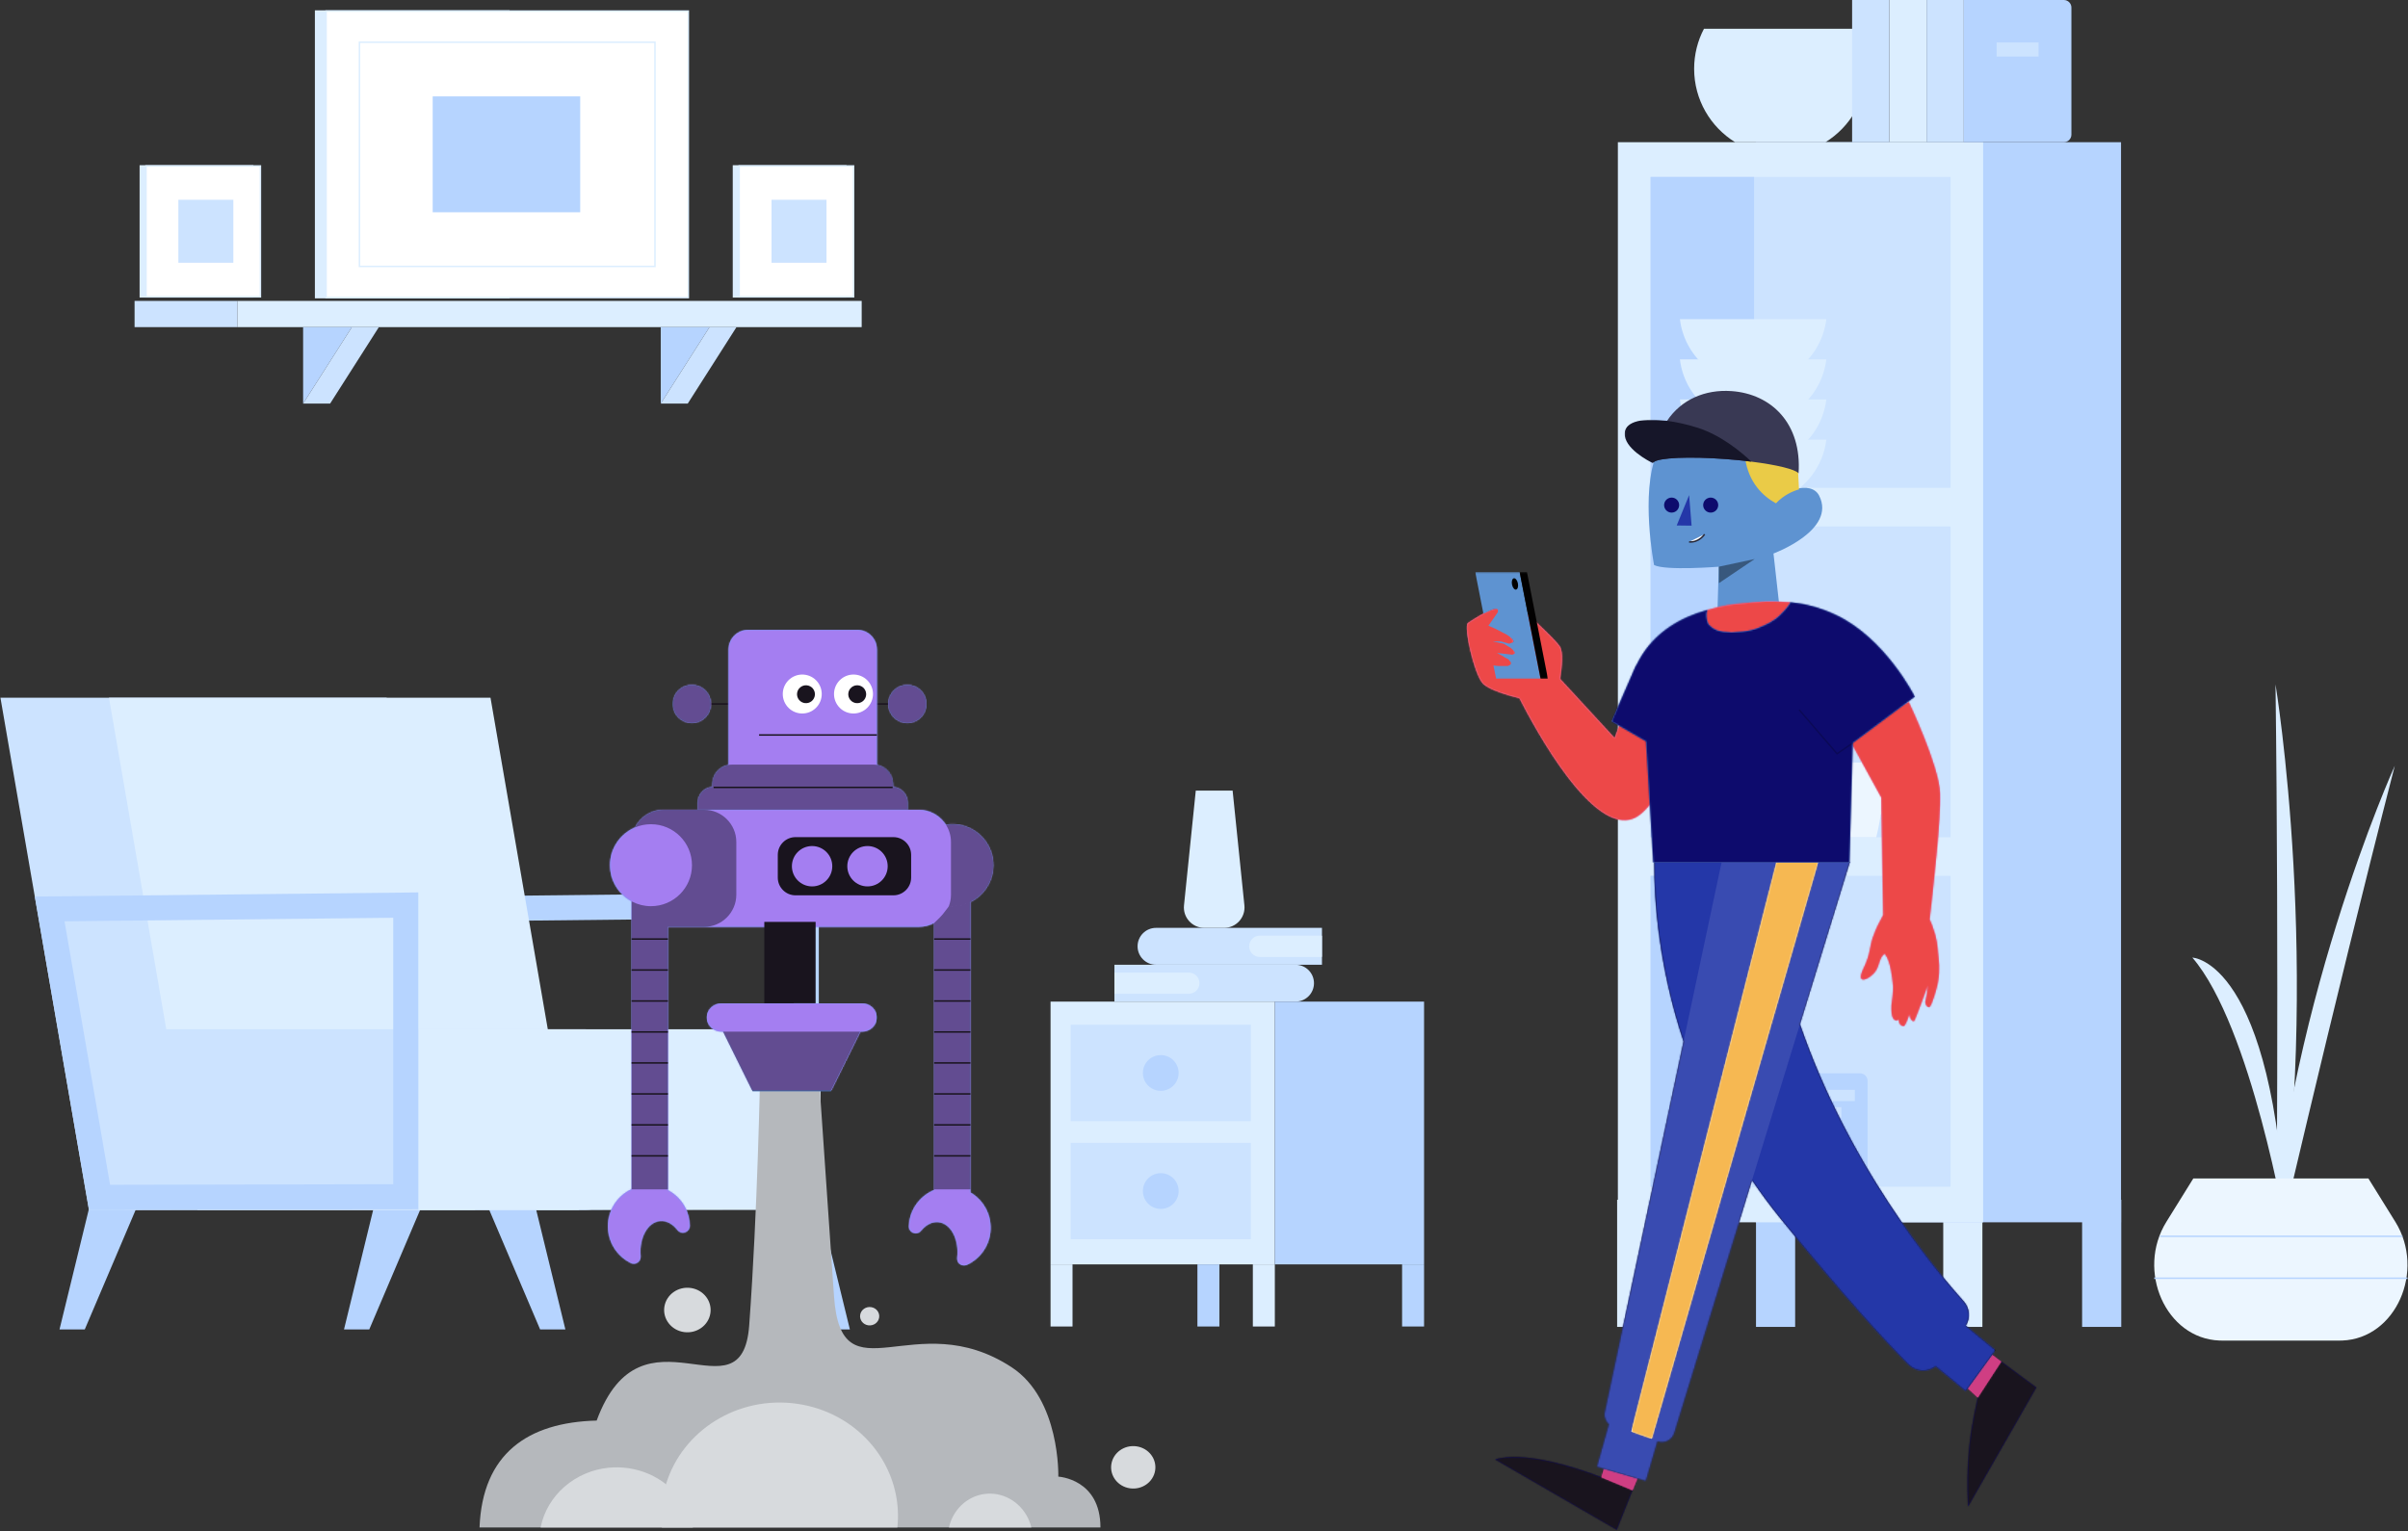 <?xml version="1.0" encoding="UTF-8"?>
<svg width="1632px" height="1038px" viewBox="0 0 1632 1038" version="1.1" xmlns="http://www.w3.org/2000/svg" xmlns:xlink="http://www.w3.org/1999/xlink">
    <rect x="0" y="0" width="1632" height="1038" fill="#333333" stroke="none"/>
    <!-- Generator: Sketch 53.2 (72643) - https://sketchapp.com -->
    <title>Illustration 7</title>
    <desc>Created with Sketch.</desc>
    <defs>
        <path d="M70.979,116.29 L70.117,86.601 C70.117,86.601 106.24,89.473 113.968,85.464 C113.968,85.464 123.411,36.867 112.148,9.954 L111.92,8.906 L35.691,0 L30.949,43.159 C28.381,35.596 7.659,27.546 2.119,38.378 C-9.886,61.85 33.038,77.655 33.038,77.655 L28.68,116.647" id="path-1"></path>
        <polygon id="path-3" points="0.021 0.51 85.907 0.51 85.907 29.983 0.021 29.983"></polygon>
        <path d="M289.578,83.598 L295.669,103.218 C295.669,103.218 343.235,83.714 367.703,91.115 L285.252,138.843 L263.787,84.96 L289.578,83.598 Z M67.223,24.72 L40.552,49.158 C40.552,49.158 44.514,65.419 46.184,80.756 C48.602,102.958 47.116,123 47.116,123 L0.876,42.35 L57.959,1.27897692e-13 L67.223,24.72 Z" id="path-5"></path>
        <path d="M240.619,89.232 L266.117,86.937 L271.136,103.241 L250.032,112.036 L240.619,89.232 Z M33.035,2.7000624e-13 L35.967,30.971 L16.018,49.182 L0.18,24.843 L33.035,2.7000624e-13 Z" id="path-7"></path>
        <path d="M132.541,110.131 L98.676,0 L185.586,0 L231.333,0.001 C231.419,26.94 228.246,71.312 211.451,121.838 L264.775,372.999 C265.438,376.152 264.317,379.301 262.041,381.339 L270.145,410.11 L237.025,419.753 L229.137,392.942 L228.93,393.01 C224.234,394.561 219.178,391.955 217.732,387.249 L165.047,215.898 C159.106,224.657 152.632,233.399 145.595,242.08 C101.042,297.041 73.274,326.683 58.993,340.942 C53.895,346.042 45.964,346.291 40.586,342.124 L20.221,358.894 L4.54747351e-13,331.078 L20.126,314.505 C16.9,309.333 17.431,302.607 21.554,298.017 C42.074,275.12 99.824,205.195 132.541,110.132 L132.541,110.131 Z" id="path-9"></path>
        <polygon id="path-11" points="126.785 386.281 112.836 391.232 56.865 197.168 22.334 77.448 3.55271368e-13 0.001 28.31 0.001 33.286 19.532 71.638 169.957"></polygon>
        <path d="M285.217,65.731 C274.18,87.402 235.438,158.537 207.819,147.192 C187.14,138.696 162.384,68.262 162.384,68.262 L202.625,44.313 L220.707,92.716 L257.628,52.605 C256.374,44.657 255.37,34.268 257.869,30.605 C262.124,24.371 283.652,5.163 283.652,5.163 L287.572,37.707 L288.257,34.963 C288.256,34.811 288.293,34.645 288.37,34.467 C288.378,34.449 288.385,34.432 288.394,34.415 L289.978,28.064 C289.313,27.729 289.041,27.25 289.328,26.588 C289.562,26.05 290.071,25.461 290.783,24.842 L296.194,3.16 C296.194,3.16 297.969,3.949 300.573,5.133 C304.76,4.269 319.924,14.578 320.154,14.734 L320.157,14.736 C323.245,16.731 315.901,49.691 309.936,55.814 C305.692,60.17 292.487,63.926 285.217,65.731 L285.217,65.731 Z M38.686,212.706 L41.151,217.386 C41.151,217.386 43.382,221.209 45.718,227.883 C48.053,234.555 47.083,238.638 52.135,249.119 C57.87,261.017 47.612,256.111 43.934,250.918 C41.063,246.864 41.389,241.385 37.667,238.93 C36.42,240.92 33.57,243.765 31.98,260.932 C31.695,264.011 33.091,273.998 33.091,273.998 C33.121,276.99 33.505,283.23 30.098,284.183 C29.254,284.419 28.155,283.486 28.155,283.486 C28.155,283.486 28.485,287.391 25.004,288.168 C23.635,288.473 20.916,280.042 20.916,280.042 C20.916,280.042 20.502,284.324 17.902,284.8 C17.167,284.934 8.489,260.506 8.489,260.506 L9.011,266.024 L10.163,271.674 C10.163,271.674 10.07,274.716 7.627,275.254 C6.657,275.468 4.795,270.395 3.05,264.426 C0.336,255.139 0.391,248.16 1.19,241.22 C2.154,232.833 1.725,230.016 5.458,219.732 C5.904,218.502 6.504,217.089 7.173,215.637 C5.124,197.957 -0.647,146.203 0.06,130.315 C0.917,111.043 21.335,68.263 21.335,68.263 L62.788,91.437 L39.94,133.067 L38.686,212.706 L38.686,212.706 Z M137.858,21.006 C113.848,19.595 103.718,4.673 101.408,0.636 C116.642,-0.415 118.234,-0.261 138.526,1.84 C146.756,2.693 152.528,4.444 158.118,5.975 C159.328,10.081 161.048,22.358 137.858,21.006 Z" id="path-13"></path>
        <path d="M189.245,43.714 L189.388,43.686 L205.742,81.283 L182.401,94.888 L177.528,176.975 L44.538,176.975 L42.308,96.022 L0.258,64.578 C0.258,64.578 20.088,24.813 54.018,8.986 C64.988,3.866 75.048,1.45 84.408,0.526 C85.175,0.45 84.57,0.471 84.663,0.833 C84.716,1.039 84.901,1.345 85.116,1.692 C85.331,2.04 85.331,1.927 86.384,3.481 C87.438,5.035 88.999,6.584 91.354,8.986 C93.307,10.979 96.005,12.93 98.652,14.409 C101.666,16.093 104.624,17.218 106.522,18.016 C108.235,18.737 109.679,19.115 111.075,19.446 C115.017,20.383 118.087,20.673 124.349,20.999 C125.109,21.039 129.509,20.713 130.283,20.559 C131.387,20.34 132.376,20.141 133.624,19.801 C134.872,19.461 137.974,18.013 140.028,15.463 C140.899,14.382 141.726,10.825 141.471,8.204 C141.216,5.584 140.074,5.578 141.118,5.864 C159.488,10.865 176.849,21.174 186.998,39.456 C187.816,40.929 188.563,42.347 189.245,43.714 Z" id="path-15"></path>
        <polygon id="path-17" points="0.887 0.234 45.169 0.234 45.169 72.597 0.887 72.597"></polygon>
        <polygon id="path-19" points="0.904 0.234 20.075 0.234 20.075 72.597 0.904 72.597"></polygon>
        <path d="M84.103,59.608 L31.18,59.608 L11.18,19.18 L104.103,19.18 L84.103,59.608 Z M105.282,19.18 L10,19.18 C4.477,19.18 -3.83693077e-13,14.885 -3.83693077e-13,9.59 C-3.83693077e-13,4.294 4.477,0.001 10,0.001 L105.282,0.001 C110.805,0.001 115.282,4.294 115.282,9.59 C115.282,14.885 110.805,19.18 105.282,19.18 Z" id="path-21"></path>
        <path d="M40.668,257.852 C48.429,261.975 54.134,269.687 55.282,278.909 C55.409,279.927 55.479,280.938 55.496,281.938 C55.571,286.474 49.855,288.461 47.09,284.866 C43.935,280.764 39.756,278.398 35.386,278.785 C27.001,279.528 21.091,290.133 22.183,302.477 C22.185,302.503 22.187,302.529 22.19,302.555 C22.524,306.234 18.77,308.892 15.461,307.253 C7.079,303.104 0.995,294.814 0.11,284.812 C-0.949,272.848 5.752,261.986 16.053,257.199 L16.053,62.055 C7.337,57.366 1.412,48.159 1.412,37.568 C1.412,26.051 8.418,16.17 18.402,11.957 C22.017,4.877 29.39,0 37.845,0 L210.7,0 C218.403,0 225.207,4.046 229.091,10.118 C241.81,8.111 254.626,15.202 259.375,27.718 C264.499,41.224 258.405,56.234 245.703,62.49 L245.703,259.406 C254.888,264.793 260.528,275.246 259.241,286.502 C258.1,296.479 251.806,304.609 243.321,308.543 C239.969,310.097 236.286,307.343 236.714,303.675 C236.717,303.648 236.719,303.622 236.723,303.597 C238.132,291.285 232.495,280.531 224.132,279.574 C219.773,279.076 215.534,281.335 212.275,285.353 C209.419,288.877 203.756,286.744 203.947,282.212 C203.989,281.212 204.086,280.203 204.238,279.189 C205.72,269.348 212.382,261.371 221.088,257.734 L221.088,76.736 C217.995,78.424 214.455,79.385 210.7,79.385 L40.668,79.385 L40.668,257.852 L40.668,257.852 Z" id="path-23"></path>
        <path d="M149.268,106.502 C154.8,106.896 159.166,111.509 159.166,117.141 L159.166,121.936 L16.92,121.936 L16.92,117.141 C16.92,111.509 21.285,106.896 26.817,106.502 L26.817,104.602 C26.817,98.11 31.56,92.673 37.752,91.583 L37.752,13.283 C37.752,5.977 43.73,0 51.035,0 L125.05,0 C132.357,0 138.333,5.977 138.333,13.283 L138.333,91.583 C144.525,92.673 149.268,98.11 149.268,104.602 L149.268,106.502 Z M171.848,50.247 C171.848,57.374 166.071,63.152 158.944,63.152 C151.817,63.152 146.039,57.374 146.039,50.247 C146.039,43.12 151.817,37.343 158.944,37.343 C166.071,37.343 171.848,43.12 171.848,50.247 Z M2.98427949e-13,50.247 C2.98427949e-13,43.12 5.778,37.343 12.905,37.343 C20.032,37.343 25.81,43.12 25.81,50.247 C25.81,57.374 20.032,63.152 12.905,63.152 C5.778,63.152 2.98427949e-13,57.374 2.98427949e-13,50.247 Z" id="path-25"></path>
    </defs>
    <g id="Scene" stroke="none" strokeWidth="1" fill="none" fillRule="evenodd">
        <g id="Illustration-7" transform="translate(-184, -175)">
            <g id="Background-Object-/-Chair-/-5" transform="translate(472.5, 862) scale(-1, 1) translate(-472.5, -862) translate(0, 504)">
                <g id="Group-14" transform="translate(185, 143)">
                    <polygon id="Fill-1" fill="#B6D4FF" points="480.813 340.61 518.557 429.313 535.673 429.313 512.966 336.262"></polygon>
                    <polygon id="Fill-2" fill="#B6D4FF" points="288 340.61 325.743 429.313 342.859 429.313 320.152 336.262"></polygon>
                    <polygon id="Fill-3" fill="#B6D4FF" points="0 429.313 17.116 429.313 54.859 340.61 22.707 336.262"></polygon>
                    <polygon id="Fill-4" fill="#B6D4FF" points="192.813 429.313 209.929 429.313 247.673 340.61 215.52 336.262"></polygon>
                    <path d="M21.047,133.02 L21.047,347.8 L244.26,348.277 L280.967,135.816 L21.047,133.02 Z M38.047,150.204 L260.816,152.6 L229.95,331.247 L38.047,330.837 L38.047,150.204 Z" id="Fill-5" fill="#B6D4FF"></path>
                    <polygon id="Fill-6" fill="#CCE3FF" points="313.958 0.999 253.959 348.277 515.708 348.277 575.709 0.999"></polygon>
                    <polygon id="Fill-7" fill="#DCEEFF" points="243.572 0.999 183.572 348.277 442.147 348.277 502.147 0.999"></polygon>
                    <path d="M179.461,348.277 L487.255,348.277 C502.969,348.277 515.708,335.538 515.708,319.823 L515.708,254.247 C515.708,238.532 502.969,225.793 487.255,225.793 L179.461,225.793 C163.746,225.793 151.007,238.532 151.007,254.247 L151.007,319.823 C151.007,335.538 163.746,348.277 179.461,348.277" id="Fill-8" fill="#CCE3FF"></path>
                    <polygon id="Fill-10" fill="#DCEEFF" points="19.891 348.277 292.495 348.277 292.495 225.793 19.891 225.793"></polygon>
                    <path d="M292.495,133.02 L292.495,347.8 L515.708,348.277 L552.416,135.816 L292.495,133.02 Z M309.495,150.204 L532.264,152.6 L501.398,331.247 L309.495,330.837 L309.495,150.204 Z" id="Fill-12" fill="#B6D4FF"></path>
                </g>
            </g>
            <g id="Background-Object-/-Closet-/-1" transform="translate(978, 0)">
                <g id="Group-36" transform="translate(302, 174)">
                    <polygon id="Fill-1" fill="#DCEEFF" points="0 900.576 26.534 900.576 26.534 814.374 0 814.374"></polygon>
                    <polygon id="Fill-2" fill="#DCEEFF" points="221.017 900.576 247.551 900.576 247.551 814.374 221.017 814.374"></polygon>
                    <polygon id="Fill-3" fill="#B6D4FF" points="94.112 900.576 120.645 900.576 120.645 814.374 94.112 814.374"></polygon>
                    <polygon id="Fill-4" fill="#B6D4FF" points="315.128 900.576 341.662 900.576 341.662 814.374 315.128 814.374"></polygon>
                    <polygon id="Fill-5" fill="#B6D4FF" points="93.959 829.669 341.508 829.669 341.508 97.411 93.959 97.411"></polygon>
                    <polygon id="Fill-6" fill="#DCEEFF" points="0.499 829.669 248.05 829.669 248.05 97.411 0.499 97.411"></polygon>
                    <path d="M168.966,47.618 C168.966,68.658 157.851,87.118 141.179,97.411 L79.975,97.411 C63.302,87.118 52.187,68.658 52.187,47.618 C52.187,37.827 54.596,28.609 58.842,20.514 L162.312,20.514 C166.557,28.609 168.966,37.827 168.966,47.618" id="Fill-7" fill="#DCEEFF"></path>
                    <polygon id="Fill-9" fill="#DCEEFF" points="184.488 97.398 209.723 97.398 209.723 1 184.488 1"></polygon>
                    <polygon id="Fill-11" fill="#CCE3FF" points="159.252 97.398 184.487 97.398 184.487 1 159.252 1"></polygon>
                    <polygon id="Fill-12" fill="#CCE3FF" points="209.723 97.398 234.958 97.398 234.958 1 209.723 1"></polygon>
                    <path d="M302.748,97.398 L234.958,97.398 L234.958,1 L302.748,1 C305.58,1 307.876,3.295 307.876,6.128 L307.876,92.27 C307.876,95.102 305.58,97.398 302.748,97.398" id="Fill-13" fill="#B6D4FF"></path>
                    <polygon id="Fill-14" fill="#CCE3FF" points="257.197 39.314 285.638 39.314 285.638 29.769 257.197 29.769"></polygon>
                    <polygon id="Fill-15" fill="#CCE3FF" points="22.659 805.54 225.985 805.54 225.985 594.779 22.659 594.779"></polygon>
                    <polygon id="Fill-16" fill="#B6D4FF" points="22.66 805.54 92.807 805.54 92.807 594.779 22.66 594.779"></polygon>
                    <polygon id="Fill-17" fill="#CCE3FF" points="22.659 568.624 225.985 568.624 225.985 357.864 22.659 357.864"></polygon>
                    <polygon id="Fill-18" fill="#B6D4FF" points="22.66 568.624 92.807 568.624 92.807 357.864 22.66 357.864"></polygon>
                    <polygon id="Fill-19" fill="#CCE3FF" points="22.659 331.708 225.985 331.708 225.985 120.948 22.659 120.948"></polygon>
                    <polygon id="Fill-20" fill="#B6D4FF" points="22.66 331.708 92.807 331.708 92.807 120.948 22.66 120.948"></polygon>
                    <polygon id="Fill-21" fill="#DCEEFF" points="71.343 805.54 91.467 805.54 91.467 728.666 71.343 728.666"></polygon>
                    <polygon id="Fill-22" fill="#CCE3FF" points="51.219 805.54 71.343 805.54 71.343 728.666 51.219 728.666"></polygon>
                    <polygon id="Fill-23" fill="#CCE3FF" points="91.467 805.54 111.591 805.54 111.591 728.666 91.467 728.666"></polygon>
                    <path d="M164.611,805.54 L111.59,805.54 L111.59,728.666 L164.611,728.666 C167.444,728.666 169.74,730.962 169.74,733.794 L169.74,800.411 C169.74,803.244 167.444,805.54 164.611,805.54" id="Fill-24" fill="#B6D4FF"></path>
                    <polygon id="Fill-25" fill="#CCE3FF" points="120.208 747.476 161.123 747.476 161.123 739.865 120.208 739.865"></polygon>
                    <polygon id="Fill-26" fill="#CCE3FF" points="129.325 759.219 152.006 759.219 152.006 751.608 129.325 751.608"></polygon>
                    <path d="M141.781,299.068 C140.221,312.178 133.581,323.738 123.882,331.708 L60.451,331.708 C50.752,323.738 44.111,312.178 42.542,299.068 L141.781,299.068 Z" id="Fill-27" fill="#DCEEFF"></path>
                    <path d="M141.781,271.82 C138.829,296.597 117.739,315.82 92.163,315.82 C66.586,315.82 45.497,296.597 42.544,271.82 L141.781,271.82 Z" id="Fill-28" fill="#DCEEFF"></path>
                    <path d="M141.781,244.612 C140.221,257.722 133.581,269.282 123.882,277.252 L60.451,277.252 C50.752,269.282 44.111,257.722 42.542,244.612 L141.781,244.612 Z" id="Fill-29" fill="#DCEEFF"></path>
                    <path d="M141.781,217.363 C138.829,242.141 117.739,261.364 92.163,261.364 C66.586,261.364 45.497,242.141 42.544,217.363 L141.781,217.363 Z" id="Fill-30" fill="#DCEEFF"></path>
                    <path d="M109.105,517.994 C109.105,537.289 107.048,554.937 103.618,568.624 L67.674,568.624 C64.251,554.937 62.186,537.289 62.186,517.994" id="Fill-31" fill="#ECF6FF"></path>
                    <path d="M107.327,526.472 C115.477,528.081 120.78,535.993 119.171,544.143 C117.561,552.293 109.65,557.596 101.5,555.987" id="Stroke-32" stroke="#ECF6FF" strokeWidth="8"></path>
                    <path d="M181.105,517.994 C181.105,537.289 179.048,554.937 175.618,568.624 L139.674,568.624 C136.251,554.937 134.186,537.289 134.186,517.994" id="Fill-33" fill="#ECF6FF"></path>
                    <path d="M171.535,526.472 C179.685,528.081 184.988,535.993 183.379,544.143 C181.769,552.293 173.858,557.596 165.708,555.987" id="Stroke-34" stroke="#ECF6FF" strokeWidth="8"></path>
                </g>
            </g>
            <g id="Background-Object-/-Bedside-table-/-5" transform="translate(550, 534)">
                <g id="Group-23" transform="translate(346, 176)">
                    <path d="M58.98,106.552 L58.98,106.552 C58.98,113.454 64.577,119.052 71.48,119.052 L183.949,119.052 L183.949,94.05 L71.48,94.05 C64.577,94.05 58.98,99.647 58.98,106.552" id="Fill-1" fill="#CCE3FF"></path>
                    <path d="M134.624,106.552 L134.624,106.552 C134.624,110.547 137.864,113.787 141.861,113.787 L183.647,113.787 C183.813,113.787 183.948,113.653 183.948,113.487 L183.948,99.615 C183.948,99.448 183.813,99.314 183.647,99.314 L141.861,99.314 C137.864,99.314 134.624,102.555 134.624,106.552" id="Fill-3" fill="#DCEEFF"></path>
                    <path d="M43.282,119.052 L43.282,144.053 L166.042,144.053 C172.945,144.053 178.542,138.456 178.542,131.553 C178.542,124.648 172.945,119.052 166.042,119.052 L43.282,119.052 Z" id="Fill-5" fill="#CCE3FF"></path>
                    <path d="M43.282,124.385 L43.282,138.72 L93.757,138.72 C97.715,138.72 100.924,135.511 100.924,131.553 C100.924,127.594 97.715,124.385 93.757,124.385 L43.282,124.385 Z" id="Fill-7" fill="#DCEEFF"></path>
                    <path d="M90.444,78.808 L98.428,0.999 L123.396,0.999 L131.381,78.808 C132.217,86.962 125.819,94.05 117.623,94.05 L104.202,94.05 C96.006,94.05 89.607,86.962 90.444,78.808" id="Fill-9" fill="#DCEEFF"></path>
                    <polygon id="Fill-12" fill="#DCEEFF" points="0 322.201 152 322.201 152 144.053 0 144.053"></polygon>
                    <polygon id="Fill-14" fill="#B6D4FF" points="152 322.201 253.144 322.201 253.144 144.053 152 144.053"></polygon>
                    <polygon id="Fill-15" fill="#CCE3FF" points="13.624 305.149 135.76 305.149 135.76 239.789 13.624 239.789"></polygon>
                    <polygon id="Fill-16" fill="#CCE3FF" points="13.624 225.101 135.76 225.101 135.76 159.741 13.624 159.741"></polygon>
                    <polygon id="Fill-17" fill="#DCEEFF" points="0 364.312 14.891 364.312 14.891 322.201 0 322.201"></polygon>
                    <polygon id="Fill-18" fill="#B6D4FF" points="238.253 364.312 253.144 364.312 253.144 322.201 238.253 322.201"></polygon>
                    <polygon id="Fill-19" fill="#DCEEFF" points="137.108 364.312 152 364.312 152 322.201 137.108 322.201"></polygon>
                    <polygon id="Fill-20" fill="#B6D4FF" points="99.538 364.312 114.429 364.312 114.429 322.201 99.538 322.201"></polygon>
                    <path d="M62.578,192.422 C62.578,199.112 68.001,204.536 74.692,204.536 C81.383,204.536 86.806,199.112 86.806,192.422 C86.806,185.731 81.383,180.307 74.692,180.307 C68.001,180.307 62.578,185.731 62.578,192.422" id="Fill-21" fill="#B6D4FF"></path>
                    <path d="M62.578,272.469 C62.578,279.159 68.001,284.584 74.692,284.584 C81.383,284.584 86.806,279.159 86.806,272.469 C86.806,265.779 81.383,260.354 74.692,260.354 C68.001,260.354 62.578,265.779 62.578,272.469" id="Fill-22" fill="#B6D4FF"></path>
                </g>
            </g>
            <g id="Person-/-Man-/-7" transform="translate(1362.5, 843.5) scale(-1, 1) translate(-1362.5, -843.5) translate(1023, 329)">
                <g id="Man-/-Head-/-7" transform="translate(245, 69)">
                    <g id="Group-25" transform="translate(38, 42)">
                        <g id="Face-color" transform="translate(-0, 32.603)">
                            <mask id="mask-2" fill="white">
                                <use xlink:href="#path-1"></use>
                            </mask>
                            <use id="Mask" fill="#5E93D1" xlink:href="#path-1"></use>
                        </g>
                        <polygon id="Fill-4" fill="#000000" opacity="0.4" points="70.118 119.203 45.76 113.987 70.001 130.342"></polygon>
                        <polygon id="Fill-6" fill="#2437A8" points="90.21 70.687 98.627 91.239 88.54 91.367"></polygon>
                        <path d="M80.613,76.527 C81.115,79.295 79.274,81.943 76.503,82.444 C73.732,82.945 71.079,81.107 70.579,78.34 C70.077,75.573 71.917,72.923 74.688,72.422 C77.46,71.922 80.112,73.76 80.613,76.527" id="Fill-8" fill="#0D0B6D"></path>
                        <path d="M107.087,76.527 C107.588,79.295 105.748,81.943 102.976,82.444 C100.206,82.945 97.553,81.107 97.052,78.34 C96.551,75.573 98.39,72.923 101.162,72.422 C103.933,71.922 106.585,73.76 107.087,76.527" id="Fill-10" fill="#0D0B6D"></path>
                        <g id="Group-15" transform="translate(79.676, 96.806)">
                            <path d="M0.069,0.38 C0.069,0.38 3.594,6.09 10.578,5.607" id="Fill-12" fill="#FFFFFF"></path>
                            <path d="M0.069,0.38 C0.069,0.38 3.594,6.09 10.578,5.607" id="Stroke-14" stroke="#252535" strokeWidth="4"></path>
                        </g>
                        <path d="M31.409,76.222 C25.717,70.328 19.522,67.83 15.764,66.793 L16.481,51.919 L52.289,45.682 C49.822,62.277 40.237,71.33 31.409,76.222 L31.409,76.222 Z" id="Path" fill="#EACB47"></path>
                        <g id="Ear-color" transform="translate(9.959, 66.006)"></g>
                        <path d="M114.261,48.36 C111.035,45.295 90.009,44.345 64.734,46.289 C58.855,46.742 53.219,47.311 48.007,47.971 C30.779,50.132 18.102,53.207 16.039,55.91 C13.75,22.129 34.464,2.011 61.586,0.14 C79.379,-1.09 95.515,5.845 105.174,20.294 C110.116,27.699 113.369,37.085 114.261,48.36" id="Fill-18" fill="#393954"></path>
                        <g id="Group-24" transform="translate(47.986, 19.046)">
                            <mask id="mask-4" fill="white">
                                <use xlink:href="#path-3"></use>
                            </mask>
                            <g id="Clip-23"></g>
                            <path d="M66.683,29.983 L66.674,29.983 C66.639,29.748 66.501,29.522 66.275,29.314 C63.049,26.249 42.023,25.299 16.748,27.243 C10.868,27.695 5.233,28.265 0.021,28.925 C7.435,21.891 20.996,10.769 36.993,5.778 C43.835,3.644 50.772,2.089 57.188,1.248 C72.761,-0.814 85.255,1.302 85.88,9.377 C86.686,19.883 69.371,28.681 66.683,29.983" id="Fill-22" fill="#161629" mask="url(#mask-4)"></path>
                        </g>
                    </g>
                </g>
                <g id="Man-/-Legs-/-7" transform="translate(53, 249)">
                    <g id="Group-21" transform="translate(84, 181.237)">
                        <g id="Shoes" transform="translate(0, 314.078)">
                            <mask id="mask-6" fill="white">
                                <use xlink:href="#path-5"></use>
                            </mask>
                            <use id="Mask" fill="#0D0B6D" xlink:href="#path-5"></use>
                            <g id="Colors-/-Wear-/-Black" mask="url(#mask-6)" fill="#19141E" fillRule="nonzero">
                                <g transform="translate(-14.019, 15.377)" id="Color">
                                    <rect x="0" y="0" width="382" height="124"></rect>
                                </g>
                            </g>
                        </g>
                        <g id="Legs-skin" transform="translate(24.533, 314.054)">
                            <mask id="mask-8" fill="white">
                                <use xlink:href="#path-7"></use>
                            </mask>
                            <use id="Mask" fill="#CF3E83" xlink:href="#path-7"></use>
                            <g id="Colors-/-Skin-/-Pink" mask="url(#mask-8)" fill="#CF3E83" fillRule="nonzero">
                                <g transform="translate(-11.39, 15.4)" id="Color">
                                    <rect x="0" y="0" width="302" height="97"></rect>
                                </g>
                            </g>
                        </g>
                        <g id="Pants" transform="translate(28.547, 0)">
                            <mask id="mask-10" fill="white">
                                <use xlink:href="#path-9"></use>
                            </mask>
                            <use id="Mask" fill="#101016" xlink:href="#path-9"></use>
                            <g id="Colors-/-Wear-/-Blue" mask="url(#mask-10)" fill="#2437A8" fillRule="nonzero">
                                <g transform="translate(0.453, 0)" id="Color">
                                    <rect x="0" y="0" width="279" height="423"></rect>
                                </g>
                            </g>
                        </g>
                        <g id="Overlay" transform="translate(127.223, 0)" fill="#FFFFFF" opacity="0.099">
                            <path d="M130.461,392.942 L130.254,393.01 C125.558,394.561 120.502,391.955 119.057,387.248 L66.371,215.897 L33.866,110.132 L-4.26325641e-14,1.13686838e-13 L86.91,1.13686838e-13 L112.774,121.837 L166.099,372.998 C166.763,376.152 165.641,379.301 163.366,381.339 L171.469,410.11 L138.35,419.752 L130.461,392.942 Z" id="Mask"></path>
                        </g>
                        <g id="Pants-line" transform="translate(148.663, 0)">
                            <mask id="mask-12" fill="white">
                                <use xlink:href="#path-11"></use>
                            </mask>
                            <use id="Mask" fill="#EFEFEF" xlink:href="#path-11"></use>
                            <g id="Colors-/-Wear-/-Yellow" mask="url(#mask-12)" fill="#F6B852" fillRule="nonzero">
                                <g transform="translate(0.289, 0)" id="Color">
                                    <rect x="0" y="0" width="126" height="391"></rect>
                                </g>
                            </g>
                        </g>
                    </g>
                </g>
                <g id="Man-/-Body-/-5" transform="translate(186, 212)">
                    <g id="Group-36" transform="translate(17, 20.877)">
                        <g id="Skin-color" transform="translate(0, 20.766)">
                            <mask id="mask-14" fill="white">
                                <use xlink:href="#path-13"></use>
                            </mask>
                            <use id="Mask" fill="#E576C6" xlink:href="#path-13"></use>
                            <g id="Colors-/-Skin-/-Light-Red" mask="url(#mask-14)" fill="#ED4848" fillRule="nonzero">
                                <g transform="translate(0, 0.111)" id="Color">
                                    <rect x="0" y="0" width="321" height="288"></rect>
                                </g>
                            </g>
                        </g>
                        <g id="T-Shirt" transform="translate(17, 20.877)">
                            <mask id="mask-16" fill="white">
                                <use xlink:href="#path-15"></use>
                            </mask>
                            <use id="Mask" fill="#5E93D1" xlink:href="#path-15"></use>
                            <g id="Colors-/-Wear-/-Dark-Plum" mask="url(#mask-16)" fill="#0D0B6D" fillRule="nonzero">
                                <rect id="Color" x="0" y="0" width="206" height="177"></rect>
                            </g>
                        </g>
                        <polyline id="Stroke-16" stroke="#000000" strokeWidth="5" opacity="0.201" points="59.306 116.895 69.973 124.113 95.614 94.341"></polyline>
                        <g id="Group-22" transform="translate(270, 0.761)">
                            <mask id="mask-18" fill="white">
                                <use xlink:href="#path-17"></use>
                            </mask>
                            <g id="Clip-21"></g>
                            <path d="M32.834,63.507 L30.976,72.597 L0.887,72.597 L15.08,0.233 L45.169,0.233 C44.389,4.21 42.552,13.576 39.658,28.331 L33.742,25.596 L31.899,25.087 L30.448,25.168 L29.819,25.596 L29.819,27.355 L36.251,36.579 L31.331,38.717 L23.761,42.677 L21.574,44.187 L20.726,44.97 L20.034,45.588 L19.593,46.119 L19.328,46.593 L19.215,47.21 L19.328,47.483 L19.46,47.692 L19.651,47.882 L22.133,48.756 L27.793,47.21 L33.387,47.21 L25.92,48.756 L21,51.692 L19.328,53.263 L18.384,54.418 L18.384,55.475 L20.034,56.215 L30.448,55.023 L27,56.894 L24.715,58.307 L22.62,59.385 L21,61.469 L21,62.498 L21.574,63.102 L23.028,63.873 L25.246,63.873 L29.714,63.873 L32.834,63.507 Z" id="Fill-20" fill="#5E93D1" mask="url(#mask-18)"></path>
                        </g>
                        <g id="Group-25" transform="translate(265, 0.761)">
                            <mask id="mask-20" fill="white">
                                <use xlink:href="#path-19"></use>
                            </mask>
                            <g id="Clip-24"></g>
                            <polygon id="Fill-23" fill="#020101" mask="url(#mask-20)" points="5.883 72.597 0.904 72.597 15.097 0.233 20.075 0.233"></polygon>
                        </g>
                        <path d="M290.257,9.396 C289.841,11.509 288.608,13.049 287.503,12.834 C286.399,12.619 285.84,10.731 286.256,8.618 C286.672,6.503 287.905,4.964 289.01,5.179 C290.115,5.395 290.673,7.282 290.257,9.396" id="Fill-34" fill="#020101"></path>
                    </g>
                </g>
            </g>
            <g id="Person-/-Robot-/-1" transform="translate(473, 519)">
                <g id="Robot-/-Legs-/-1" transform="translate(36, 295)">
                    <g id="Group-20" transform="translate(0, 41.235)">
                        <path d="M420.82,355.325 L0,355.325 C1.944,305.373 32.611,284.031 79.38,282.85 C110.252,199.152 177.895,284.545 182.764,218.339 C188.485,140.482 190.13,48.72 190.13,48.72 L230.01,49.38 C230.01,49.38 233.34,98.508 240.25,198.595 C245.15,269.489 295.07,203.74 360.64,246.704 C393.739,268.393 392.263,320.861 392.263,320.861 C392.263,320.861 420.82,322.291 420.82,355.325" id="Fill-1" fill="#B5B8BC"></path>
                        <path d="M144.59,355.325 L41.37,355.325 C45.86,333.173 65.03,317.015 87.61,314.8 C91.94,314.388 96.39,314.474 100.89,315.126 C103.48,315.51 106,316.056 108.44,316.775 C115.13,318.742 121.19,321.925 126.37,326.029 C135.72,333.405 142.24,343.76 144.59,355.325" id="Fill-3" fill="#D7DADD"></path>
                        <path d="M374,355.325 L318.14,355.325 C320.43,345.132 327.72,336.875 337.31,333.739 C339.57,333.001 341.96,332.541 344.45,332.416 C345.88,332.339 347.3,332.378 348.68,332.521 C360.85,333.758 371.02,342.984 374,355.325" id="Fill-5" fill="#D7DADD"></path>
                        <path d="M283.18,355.325 L123.56,355.325 C122.9,349.015 123.05,342.533 124.09,335.983 C124.63,332.579 125.4,329.252 126.37,326.029 C137.41,289.532 175.22,265.634 215.46,271.503 C224.97,272.894 233.83,275.829 241.81,280.009 C269.48,294.47 286.55,323.852 283.18,355.325" id="Fill-7" fill="#D7DADD"></path>
                        <path d="M156.442,210.177 C155.133,218.427 147.098,224.096 138.496,222.841 C129.893,221.585 123.981,213.88 125.29,205.631 C126.599,197.381 134.633,191.712 143.236,192.967 C151.838,194.222 157.751,201.927 156.442,210.177" id="Fill-9" fill="#D7DADD"></path>
                        <path d="M270.833,213.041 C270.293,216.446 266.977,218.785 263.427,218.268 C259.876,217.749 257.436,214.57 257.977,211.165 C258.517,207.76 261.833,205.42 265.383,205.938 C268.933,206.457 271.373,209.636 270.833,213.041" id="Fill-11" fill="#D7DADD"></path>
                        <path d="M457.882,316.713 C456.635,324.569 448.983,329.969 440.79,328.774 C432.597,327.578 426.966,320.24 428.213,312.384 C429.46,304.527 437.112,299.127 445.305,300.323 C453.498,301.518 459.129,308.857 457.882,316.713" id="Fill-13" fill="#D7DADD"></path>
                        <g id="Legs-color" transform="translate(153.989, 0)">
                            <mask id="mask-22" fill="white">
                                <use xlink:href="#path-21"></use>
                            </mask>
                            <use id="Mask" fill="#6CA1FF" xlink:href="#path-21"></use>
                            <g id="Colors-/-Skin-/-Violet" mask="url(#mask-22)" fill="#A47EF1" fillRule="nonzero">
                                <g transform="translate(0.011, 0)" id="Color">
                                    <rect x="0" y="0" width="115" height="59"></rect>
                                </g>
                            </g>
                        </g>
                        <g id="Overlay" transform="translate(165, 19.179)" fill="#000000" opacity="0.402">
                            <polygon id="Fill-16" points="72.923 40.428 20 40.428 -5.54223334e-13 -5.68434189e-14 92.923 -5.68434189e-14"></polygon>
                        </g>
                    </g>
                </g>
                <g id="Robot-/-Body-/-1" transform="translate(46, 202)">
                    <g id="Group-34" transform="translate(77, 3)">
                        <g id="Body-color">
                            <mask id="mask-24" fill="white">
                                <use xlink:href="#path-23"></use>
                            </mask>
                            <use id="Mask" fill="#6CA1FF" xlink:href="#path-23"></use>
                            <g id="Colors-/-Skin-/-Violet" mask="url(#mask-24)" fill="#A47EF1" fillRule="nonzero">
                                <g transform="translate(-10, -3)" id="Color">
                                    <rect x="0" y="0" width="286" height="312"></rect>
                                </g>
                            </g>
                        </g>
                        <path d="M127.135,57.986 C120.534,57.986 115.135,52.586 115.135,45.986 L115.135,30.538 C115.135,23.938 120.534,18.538 127.135,18.538 L193.516,18.538 C200.115,18.538 205.516,23.938 205.516,30.538 L205.516,45.986 C205.516,52.586 200.115,57.986 193.516,57.986 L127.135,57.986 Z M124.7,38.262 C124.7,45.82 130.827,51.947 138.385,51.947 C145.942,51.947 152.069,45.82 152.069,38.262 C152.069,30.704 145.942,24.578 138.385,24.578 C130.827,24.578 124.7,30.704 124.7,38.262 Z M162.256,38.262 C162.256,45.82 168.383,51.947 175.941,51.947 C183.498,51.947 189.625,45.82 189.625,38.262 C189.625,30.704 183.498,24.578 175.941,24.578 C168.383,24.578 162.256,30.704 162.256,38.262 Z" id="Shape" fill="#19141E"></path>
                        <g id="Overlay" transform="translate(16.053, 0)" fill="#000000" opacity="0.401">
                            <path d="M205.035,257.319 L205.035,76.798 C207.963,74.054 209.92,72.065 210.907,70.83 C212.421,68.936 213.725,67.103 214.51,66.138 C214.716,65.884 214.956,65.459 215.003,65.37 C215.05,65.28 215.039,65.274 215.125,65.281 C215.999,65.349 216.606,65.37 217.343,65.37 C219.05,65.37 221.125,65.179 223.443,64.689 C224.21,64.527 225.286,64.217 226.604,63.776 C227.222,63.569 228.238,63.142 229.65,62.495 L229.65,257.319 L205.035,257.319 Z M213.038,10.118 C225.757,8.111 238.573,15.201 243.322,27.717 C248.766,42.065 241.549,58.11 227.2,63.554 C223.193,65.075 219.053,65.608 215.049,65.274 C215.961,62.876 216.461,60.28 216.461,57.572 L216.461,21.814 C216.461,17.519 215.203,13.503 213.038,10.118 L213.038,10.118 Z M6.465,64.546 C6.664,64.591 6.868,64.633 7.077,64.672 C7.852,64.816 8.752,65.005 9.775,65.152 C10.88,65.286 12.005,65.355 13.146,65.355 C28.493,65.355 40.933,52.914 40.933,37.568 C40.933,22.222 28.493,9.781 13.146,9.781 C9.316,9.781 5.668,10.555 2.349,11.956 C5.964,4.876 13.337,0 21.792,0 L49.163,0 C61.16,0 70.976,9.816 70.976,21.814 L70.976,57.572 C70.976,69.569 61.16,79.385 49.163,79.385 L24.615,79.385 L24.615,257.319 L-5.68434189e-13,257.319 L-5.68434189e-13,62.066 C0.172,62.156 0.34,62.242 0.505,62.326 L0.503,62.319 C2.377,63.278 4.375,64.03 6.465,64.546 L6.465,64.546 Z" id="Shape"></path>
                        </g>
                        <path d="M221.088,234.627 L245.703,234.627 L221.088,234.627 Z M221.088,213.627 L245.703,213.627 L221.088,213.627 Z M221.088,192.627 L245.703,192.627 L221.088,192.627 Z M221.088,171.627 L245.703,171.627 L221.088,171.627 Z M221.088,150.627 L245.703,150.627 L221.088,150.627 Z M221.088,129.627 L245.703,129.627 L221.088,129.627 Z M221.088,108.627 L245.703,108.627 L221.088,108.627 Z M221.088,87.627 L245.703,87.627 L221.088,87.627 Z M16.052,234.627 L40.667,234.627 L16.052,234.627 Z M16.052,213.627 L40.667,213.627 L16.052,213.627 Z M16.052,192.627 L40.667,192.627 L16.052,192.627 Z M16.052,171.627 L40.667,171.627 L16.052,171.627 Z M16.052,150.627 L40.667,150.627 L16.052,150.627 Z M16.052,129.627 L40.667,129.627 L16.052,129.627 Z M16.052,108.627 L40.667,108.627 L16.052,108.627 Z M16.052,87.627 L40.667,87.627 L16.052,87.627 Z" id="Shape" stroke="#19141E" strokeWidth="5"></path>
                        <polygon id="Fill-13" fill="#19141E" points="106 131.168 140.77 131.168 140.77 76 106 76"></polygon>
                    </g>
                </g>
                <g id="Robot-/-Head-/-2" transform="translate(159, 30)">
                    <g id="Group-31" transform="translate(8, 52)">
                        <path d="M150.671,51.246 L120.206,51.246" id="Stroke-3" stroke="#19141E" strokeWidth="5" stroke-linecap="round"></path>
                        <path d="M57.676,9.699 C51.884,9.699 47.144,14.438 47.144,20.231" id="Stroke-8" stroke="#FFFFFF" strokeWidth="5" stroke-linecap="round"></path>
                        <path d="M12.524,51.246 L49.995,51.246" id="Stroke-12" stroke="#19141E" strokeWidth="5" stroke-linecap="round"></path>
                        <g id="Face-color" transform="translate(-0, 1)">
                            <mask id="mask-26" fill="white">
                                <use xlink:href="#path-25"></use>
                            </mask>
                            <use id="Mask" fill="#6CA1FF" xlink:href="#path-25"></use>
                            <g id="Colors-/-Skin-/-Violet" mask="url(#mask-26)" fill="#A47EF1" fillRule="nonzero">
                                <g transform="translate(0, 0.001)" id="Color">
                                    <rect x="0" y="0" width="172" height="122"></rect>
                                </g>
                            </g>
                        </g>
                        <g id="Overlay" transform="translate(-0, 38.342)" fill="#000000" opacity="0.396">
                            <path d="M26.817,69.159 L26.817,65.864 C27.397,59.89 32.765,54.041 40.035,54.041 L136.05,54.041 C143.32,54.041 148.464,59.441 149.268,65.434 L149.268,69.159 C154.8,69.553 159.166,74.166 159.166,79.799 L159.166,84.594 L16.92,84.594 L16.92,79.799 C16.92,74.166 21.285,69.553 26.817,69.159 L26.817,69.159 Z M171.848,12.904 C171.848,20.031 166.071,25.809 158.944,25.809 C151.817,25.809 146.039,20.031 146.039,12.904 C146.039,5.777 151.817,-1.77635684e-15 158.944,-1.77635684e-15 C166.071,-1.77635684e-15 171.848,5.777 171.848,12.904 Z M1.30917499e-12,12.904 C1.30917499e-12,5.777 5.778,-1.77635684e-15 12.905,-1.77635684e-15 C20.032,-1.77635684e-15 25.81,5.777 25.81,12.904 C25.81,20.031 20.032,25.809 12.905,25.809 C5.778,25.809 1.30917499e-12,20.031 1.30917499e-12,12.904 Z" id="Shape"></path>
                        </g>
                        <path d="M27.66,107.818 L148.969,107.818" id="Stroke-19" stroke="#19141E" strokeWidth="5"></path>
                        <path d="M58.457,72.292 L138.333,72.292" id="Stroke-21" stroke="#19141E" strokeWidth="7"></path>
                        <path d="M79.333,34.321 C73.703,38.955 72.896,47.276 77.53,52.906 C82.164,58.536 90.485,59.343 96.115,54.709 C101.745,50.075 102.552,41.754 97.918,36.124 C93.284,30.494 84.963,29.687 79.333,34.321" id="Fill-23" fill="#FFFFFF"></path>
                        <path d="M86.388,39.974 C83.802,42.102 83.431,45.925 85.561,48.511 C87.689,51.097 91.511,51.468 94.097,49.34 C96.684,47.211 97.055,43.389 94.927,40.801 C92.797,38.215 88.975,37.844 86.388,39.974" id="Fill-25" fill="#19141E"></path>
                        <path d="M114.064,34.321 C108.434,38.955 107.627,47.276 112.261,52.906 C116.895,58.536 125.216,59.343 130.846,54.709 C136.476,50.075 137.283,41.754 132.649,36.124 C128.015,30.494 119.694,29.687 114.064,34.321" id="Fill-27" fill="#FFFFFF"></path>
                        <path d="M121.119,39.974 C118.533,42.102 118.162,45.925 120.291,48.511 C122.42,51.097 126.242,51.468 128.828,49.34 C131.415,47.211 131.786,43.389 129.657,40.801 C127.528,38.215 123.705,37.844 121.119,39.974" id="Fill-29" fill="#19141E"></path>
                    </g>
                </g>
            </g>
            <g id="Background-Object-/-Picture-/-3" transform="translate(524, 279) scale(-1, 1) translate(-524, -279) translate(274, 104)">
                <g id="Group-10" transform="translate(123, 78)">
                    <polygon id="Fill-1" fill="#DCEEFF" points="122.095 194.756 253.089 194.756 253.089 0.5 122.095 0.5"></polygon>
                    <polygon id="Stroke-2" stroke="#DCEEFF" strokeWidth="9" points="122.095 194.756 253.089 194.756 253.089 0.5 122.095 0.5"></polygon>
                    <polygon id="Fill-4" fill="#FFFFFF" points="0.5 194.756 245.999 194.756 245.999 0.5 0.5 0.5"></polygon>
                    <polygon id="Stroke-5" stroke="#DCEEFF" strokeWidth="9" points="0.5 194.756 245.999 194.756 245.999 0.5 0.5 0.5"></polygon>
                    <polygon id="Fill-7" fill="#FFFFFF" points="23.097 173.623 223.402 173.623 223.402 21.633 23.097 21.633"></polygon>
                    <polygon id="Stroke-8" stroke="#DCEEFF" strokeWidth="9" points="23.097 173.623 223.402 173.623 223.402 21.633 23.097 21.633"></polygon>
                    <polygon id="Fill-9" fill="#B6D4FF" points="73.768 136.906 173.748 136.906 173.748 58.349 73.768 58.349"></polygon>
                </g>
            </g>
            <g id="Background-Object-/-Pluteus-/-4" transform="translate(522, 414) scale(-1, 1) translate(-522, -414) translate(22, 239)">
                <g id="Group-7" transform="translate(254, 140)">
                    <polygon id="Fill-1" fill="#DCEEFF" points="0 17.776 423.177 17.776 423.177 0 0 0"></polygon>
                    <polygon id="Fill-2" fill="#CCE3FF" points="423.177 17.776 492.795 17.776 492.795 0 423.177 0"></polygon>
                    <polygon id="Fill-3" fill="#B6D4FF" points="103.141 17.776 136.187 69.622 136.187 17.776"></polygon>
                    <polygon id="Fill-4" fill="#CCE3FF" points="84.853 17.776 117.899 69.622 136.187 69.622 103.141 17.776"></polygon>
                    <polygon id="Fill-5" fill="#B6D4FF" points="345.517 17.776 378.564 69.622 378.564 17.776"></polygon>
                    <polygon id="Fill-6" fill="#CCE3FF" points="327.229 17.776 360.276 69.622 378.564 69.622 345.517 17.776"></polygon>
                </g>
            </g>
            <g id="Background-Object-/-Picture-/-6" transform="translate(722, 332) scale(-1, 1) translate(-722, -332) translate(472, 157)">
                <g id="Group-8" transform="translate(209, 130)">
                    <polygon id="Fill-1" fill="#DCEEFF" points="5.766 89.23 81.884 89.23 81.884 0.5 5.766 0.5"></polygon>
                    <polygon id="Stroke-2" stroke="#DCEEFF" strokeWidth="5" points="5.766 89.23 81.884 89.23 81.884 0.5 5.766 0.5"></polygon>
                    <polygon id="Fill-4" fill="#FFFFFF" points="0.5 89.23 78.035 89.23 78.035 0.5 0.5 0.5"></polygon>
                    <polygon id="Stroke-5" stroke="#DCEEFF" strokeWidth="5" points="0.5 89.23 78.035 89.23 78.035 0.5 0.5 0.5"></polygon>
                    <polygon id="Fill-7" fill="#CCE3FF" points="18.852 66.141 56.11 66.141 56.11 23.427 18.852 23.427"></polygon>
                </g>
            </g>
            <g id="Background-Object-/-Flower-/-3" transform="translate(1257, 503)">
                <g id="Group-16" transform="translate(387, 135)">
                    <path d="M163.042,56.149 C163.042,56.149 86.368,225.38 77.213,409.38 C77.213,409.38 120.127,222.919 163.042,56.149" id="Fill-1" fill="#DCEEFF"></path>
                    <path d="M25.855,186.201 C25.855,186.201 81.042,187.637 89.444,371.637 C89.444,371.637 65.893,232.765 25.855,186.201" id="Fill-3" fill="#DCEEFF"></path>
                    <path d="M82.21,0.999 C82.21,0.999 114.426,195.673 82.716,393.765 C82.716,393.765 84.6,186.871 82.21,0.999" id="Fill-5" fill="#DCEEFF"></path>
                    <path d="M125.667,445.859 L45.99,445.859 C45.392,445.859 44.796,445.848 44.202,445.826 C7.871,444.468 -12.342,398.514 8.234,365.36 L26.487,335.952 L145.17,335.952 L163.422,365.36 C183.999,398.514 163.786,444.468 127.455,445.826 C126.861,445.848 126.266,445.859 125.667,445.859" id="Fill-8" fill="#ECF6FF"></path>
                    <path d="M-0,403.589 L171.657,403.589" id="Stroke-11" stroke="#B6D4FF" strokeWidth="9"></path>
                    <path d="M3.984,375.167 L168.225,375.167" id="Stroke-14" stroke="#B6D4FF" strokeWidth="9"></path>
                </g>
            </g>
            <g id="Background-Object-/-Picture-/-6" transform="translate(320, 332) scale(-1, 1) translate(-320, -332) translate(70, 157)">
                <g id="Group-8" transform="translate(209, 130)">
                    <polygon id="Fill-1" fill="#DCEEFF" points="5.766 89.23 81.884 89.23 81.884 0.5 5.766 0.5"></polygon>
                    <polygon id="Stroke-2" stroke="#DCEEFF" strokeWidth="5" points="5.766 89.23 81.884 89.23 81.884 0.5 5.766 0.5"></polygon>
                    <polygon id="Fill-4" fill="#FFFFFF" points="0.5 89.23 78.035 89.23 78.035 0.5 0.5 0.5"></polygon>
                    <polygon id="Stroke-5" stroke="#DCEEFF" strokeWidth="5" points="0.5 89.23 78.035 89.23 78.035 0.5 0.5 0.5"></polygon>
                    <polygon id="Fill-7" fill="#CCE3FF" points="18.852 66.141 56.11 66.141 56.11 23.427 18.852 23.427"></polygon>
                </g>
            </g>
        </g>
    </g>
</svg>